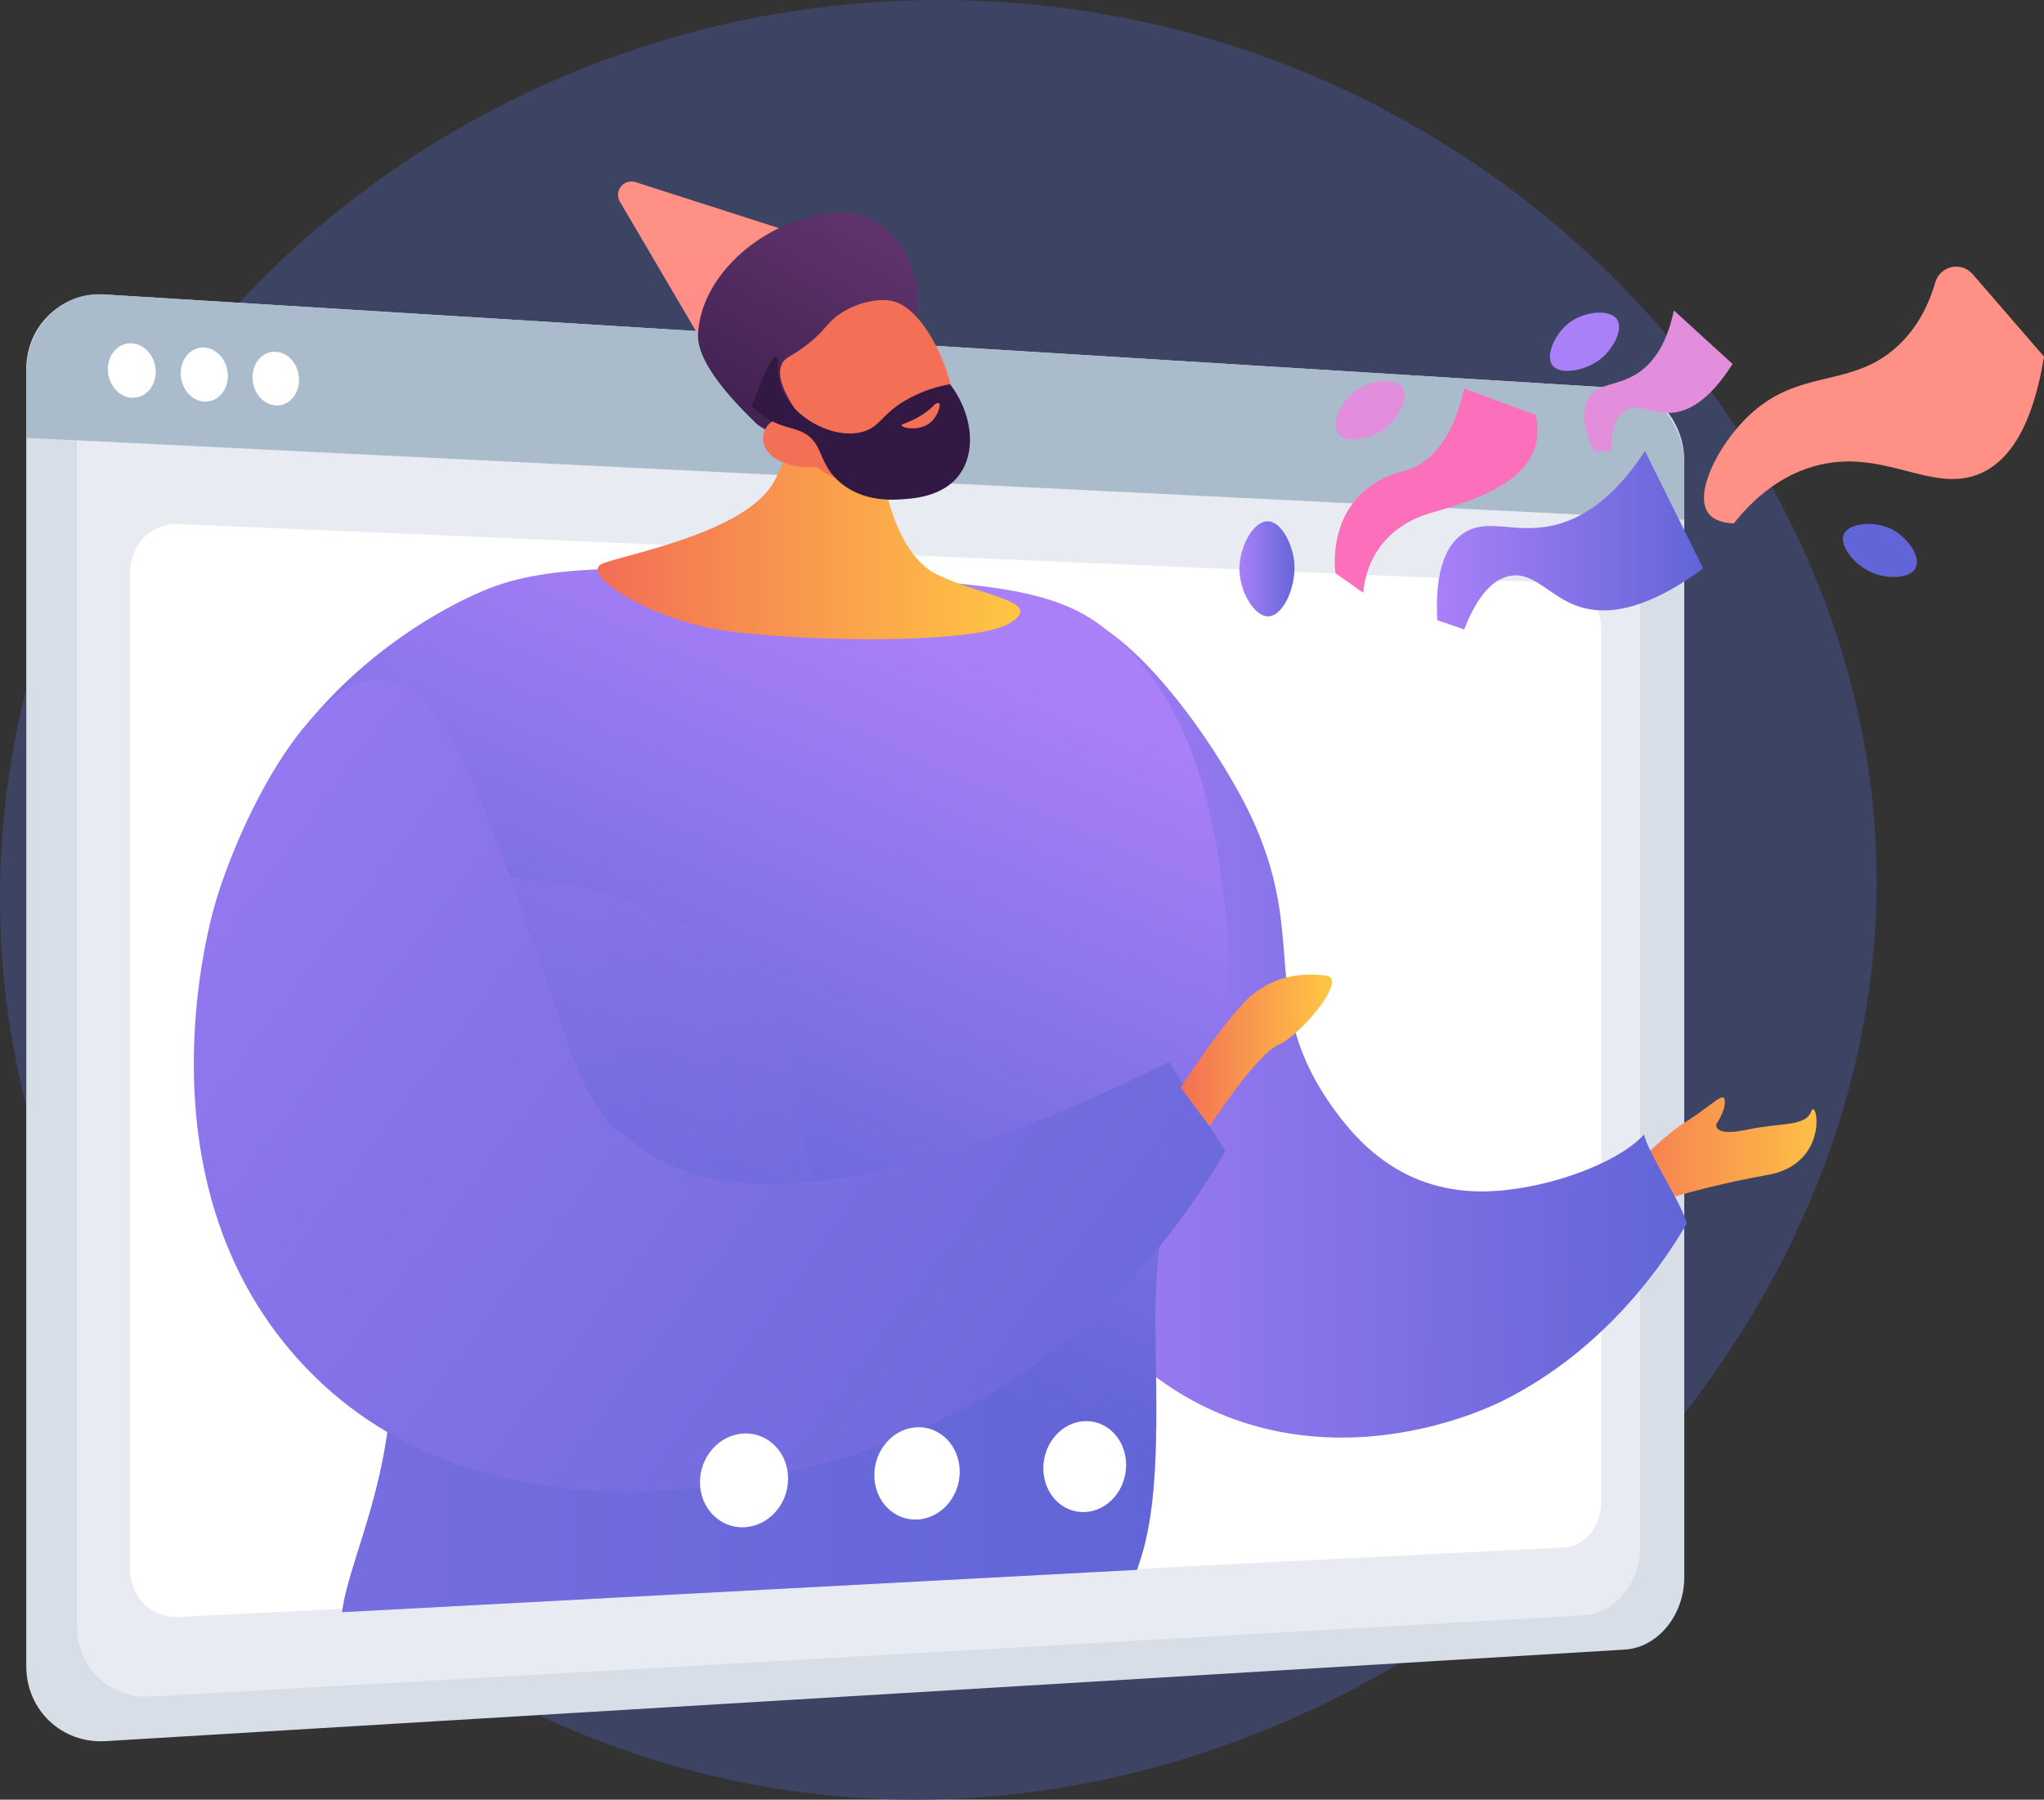 <svg xmlns="http://www.w3.org/2000/svg" xmlns:xlink="http://www.w3.org/1999/xlink" width="3049.729" height="2684.535" viewBox="0 0 3049.729 2684.535">
  <rect x="0" y="0" width="3049.729" height="2684.535" fill="#333333" stroke="none"/>
  <defs>
    <clipPath id="clip-path">
      <path id="Path_177" data-name="Path 177" d="M3761.064,3533.238,2024.65,3625.666l-259.16-958.335,741.812-1027.4L2374.566,1300.76,3204.3,1484.283l89.216,464.7,515.6,278.111,602.539,553.349-2.141,280.552Z" transform="translate(-1765.49 -1300.76)" fill="none"/>
    </clipPath>
    <linearGradient id="linear-gradient" x1="13.498" y1="-2.957" x2="14.659" y2="1.637" gradientUnits="objectBoundingBox">
      <stop offset="0" stop-color="#ff9085"/>
      <stop offset="1" stop-color="#fb6fbb"/>
    </linearGradient>
    <linearGradient id="linear-gradient-2" x1="1" y1="0.5" x2="0" y2="0.5" gradientUnits="objectBoundingBox">
      <stop offset="0" stop-color="#ffc444"/>
      <stop offset="1" stop-color="#f36f56"/>
    </linearGradient>
    <linearGradient id="linear-gradient-3" x1="1" y1="0.5" x2="0" y2="0.5" gradientUnits="objectBoundingBox">
      <stop offset="0" stop-color="#6165d7"/>
      <stop offset="1" stop-color="#aa80f9"/>
    </linearGradient>
    <linearGradient id="linear-gradient-5" x1="0.445" y1="0.592" x2="0.661" y2="0.043" xlink:href="#linear-gradient-3"/>
    <linearGradient id="linear-gradient-6" x1="1" y1="0.5" x2="0" y2="0.5" xlink:href="#linear-gradient-2"/>
    <linearGradient id="linear-gradient-8" x1="1.174" y1="1.054" x2="-0.403" y2="0.109" gradientUnits="objectBoundingBox">
      <stop offset="0" stop-color="#6165d7"/>
      <stop offset="0.24" stop-color="#6e6add"/>
      <stop offset="0.69" stop-color="#8f76ed"/>
      <stop offset="1" stop-color="#aa80f9"/>
    </linearGradient>
    <linearGradient id="linear-gradient-9" x1="1" y1="0.5" x2="0" y2="0.5" xlink:href="#linear-gradient-2"/>
    <linearGradient id="linear-gradient-10" x1="-6.851" y1="-2.027" x2="-6.12" y2="-3.568" gradientUnits="objectBoundingBox">
      <stop offset="0" stop-color="#311944"/>
      <stop offset="1" stop-color="#6b3976"/>
    </linearGradient>
    <linearGradient id="linear-gradient-11" x1="32.162" y1="-6.133" x2="32.2" y2="-2.987" xlink:href="#linear-gradient-2"/>
    <linearGradient id="linear-gradient-12" x1="-6.928" y1="-4.628" x2="-6.188" y2="-7.498" xlink:href="#linear-gradient-10"/>
    <linearGradient id="linear-gradient-13" x1="-39.563" y1="-37.582" x2="-39.786" y2="-34.607" xlink:href="#linear-gradient-2"/>
    <linearGradient id="linear-gradient-14" x1="-6.026" y1="-0.185" x2="-4.852" y2="-0.185" xlink:href="#linear-gradient"/>
    <linearGradient id="linear-gradient-15" y1="0.5" x2="1" y2="0.5" gradientUnits="objectBoundingBox">
      <stop offset="0" stop-color="#aa80f9"/>
      <stop offset="1" stop-color="#6165d7"/>
    </linearGradient>
    <linearGradient id="linear-gradient-16" x1="-16.583" y1="-4.197" x2="-17.427" y2="-1.994" gradientUnits="objectBoundingBox">
      <stop offset="0" stop-color="#e38ddd"/>
      <stop offset="1" stop-color="#9571f6"/>
    </linearGradient>
    <linearGradient id="linear-gradient-17" x1="-2.901" y1="0.169" x2="-3.767" y2="3.017" xlink:href="#linear-gradient"/>
    <linearGradient id="linear-gradient-18" x1="-22.529" y1="-3.033" x2="-23.421" y2="-0.406" xlink:href="#linear-gradient-15"/>
    <linearGradient id="linear-gradient-19" x1="31.776" y1="-20.735" x2="30.943" y2="-17.847" xlink:href="#linear-gradient-15"/>
    <linearGradient id="linear-gradient-20" x1="0" y1="0.5" x2="1" y2="0.5" xlink:href="#linear-gradient-15"/>
    <linearGradient id="linear-gradient-21" x1="-22.667" y1="-4.594" x2="-23.559" y2="-1.967" xlink:href="#linear-gradient-16"/>
  </defs>
  <g id="Wavy_Ppl-12_Single-05_Converted_" data-name="Wavy_Ppl-12_Single-05 [Converted]" transform="translate(-338.997 -437.995)">
    <g id="Illustration" transform="translate(-116 -72)">
      <path id="Path_109" data-name="Path 109" d="M1898.57,510.61c-716.79-20.87-1337.68,492-1431.49,1165C364.52,2411.49,929,3073.56,1623.6,3179.6c864,131.9,1701.93-631.14,1626.69-1458.93C3193.6,1097,2627.2,531.83,1898.57,510.61Z" fill="#3d4362"/>
      <g id="Group_19" data-name="Group 19" transform="translate(494.187 597.133)">
        <path id="Path_154" data-name="Path 154" d="M1897.44,3534.336c0,65.738,53.136,115.812,118.235,111.887l2266.81-136.567c49.135-2.968,88.747-51.238,88.747-107.83V1736.484c0-56.591-39.612-104.918-88.747-107.961l-2266.81-140.136c-65.1-4.038-118.235,45.961-118.235,111.7Z" transform="translate(-1897.44 -1136.179)" fill="#d8dee8"/>
        <path id="Path_155" data-name="Path 155" d="M1932.49,3440.118c0,61.682,49.642,108.938,110.516,105.426l2137.663-121.2c46.674-2.648,84.314-48.214,84.314-101.782V1752.875c0-53.549-37.564-99.152-84.314-101.857L2043.006,1527.186c-60.874-3.512-110.516,43.613-110.516,105.294Z" transform="translate(-1857.023 -1102.065)" fill="#fff" opacity="0.4"/>
        <path id="Path_156" data-name="Path 156" d="M1897.44,1605.115v97.068L4371.232,1824.4v-83.563c0-56.592-42.129-109.332-91.283-112.375L2012.313,1488.269C1947.251,1484.193,1897.44,1539.395,1897.44,1605.115Z" transform="translate(-1897.44 -1136.268)" fill="#abc"/>
        <path id="Path_157" data-name="Path 157" d="M2997.83,1571.844c0,22.145,15.589,40.946,34.785,41.96s34.635-16.059,34.635-38.128-15.5-40.833-34.635-41.941S2997.83,1549.605,2997.83,1571.844Z" transform="translate(-2660.254 -1096.198)" fill="#fff"/>
        <path id="Path_158" data-name="Path 158" d="M3054.37,1568.767c0,22.313,15.815,41.321,35.273,42.26s35.1-16.153,35.1-38.372-15.7-41.134-35.1-42.261S3054.37,1546.435,3054.37,1568.767Z" transform="translate(-2823.947 -1099.132)" fill="#fff"/>
        <path id="Path_159" data-name="Path 159" d="M3111.68,1565.676c0,22.539,16.021,41.528,35.687,42.58s35.687-16.265,35.687-38.635-15.927-41.321-35.687-42.561S3111.68,1543.212,3111.68,1565.676Z" transform="translate(-2989.895 -1102.069)" fill="#fff"/>
        <path id="Path_160" data-name="Path 160" d="M1963.45,3229.307c0,41.49,31.536,73.552,72.425,71.5L4102.652,3197.19c31.686-1.6,55.614-32.362,55.614-68.668V1827.069c0-36.306-24.717-66.828-56.347-68.18l-2066.346-88.277c-40.87-1.747-72.068,30.465-72.068,71.956Z" transform="translate(-1808.458 -976.001)" fill="#fff"/>
        <g id="Group_13" data-name="Group 13" transform="translate(75.467)" clip-path="url(#clip-path)">
          <path id="Path_161" data-name="Path 161" d="M2718.546,1672.506l-143.272-243.89a19.985,19.985,0,0,1,23.327-29.169l296.763,95.171S2806.034,1514.283,2718.546,1672.506Z" transform="translate(-1764.982 -1214.929)" fill="url(#linear-gradient)"/>
          <path id="Path_162" data-name="Path 162" d="M1800.543,2253.78s61.512-66.471,101.162-91.245,57.794-47.069,58.62-31.366-12.377,33.808-12.377,33.808-7.513,20.229,45.209,9.091,87.32-4.339,95.978-27.253,29.113,78.041-65.025,94.757-156.063,37.772-156.063,37.772S1762.772,2318.016,1800.543,2253.78Z" transform="translate(498.498 -576.06)" fill="url(#linear-gradient-2)"/>
          <path id="Path_163" data-name="Path 163" d="M1906.73,2410.556c.45,4.376,3.08,26.3,9.955,59.221,24.887,118.517,105.613,379.085,343.041,470.688,199.9,77.008,387.8-13.148,409.889-24.061,158.411-79,245.035-213.838,274.524-264.362-.413-1.559-.864-3.212-1.446-4.9-11.138-33.358-54.845-97.95-62.376-127.889-30.465,34.71-116.883,73.251-207.433,83-134.764,14.557-209.123-57.906-253.092-117.935-124.546-170.15-29.488-261.47-139.478-466.931C2210.516,1887.128,2070.323,1709,1986.066,1746,1864.995,1799.189,1896.7,2280.826,1906.73,2410.556Z" transform="translate(-542.075 -914.086)" fill="url(#linear-gradient-3)"/>
          <path id="Path_164" data-name="Path 164" d="M1897.2,2303.91C1922.084,2422.428,2002.81,2683,2240.238,2774.6c199.9,77.008,387.8-13.147,409.889-24.06,158.411-79,245.035-213.838,274.524-264.362-.413-1.559-.864-3.212-1.446-4.9-78.886-14.218-177.437,75.468-278.58,145.113-133.205,91.733-323.208,19.665-334.665-196.934s-313.967-499.612-313.967-499.612C1909.518,2001.871,1888.707,2147.584,1897.2,2303.91Z" transform="translate(-522.588 -748.276)" opacity="0.3" fill="url(#linear-gradient-3)"/>
          <path id="Path_165" data-name="Path 165" d="M2497.4,2863.333c11.664,267.442-131.89,400.985-50.449,484.7,91.207,93.912,268.588-75,562.8,17.242,66.3,20.773,139.479,55.089,248.041,47.5,89.836-6.236,167.539-38.654,198.267-51.765,41.322-17.562,58.507-36.419,97.556-74.36,74.153-72.068,84.84-184.5,84.709-330.27,0-36.306-.713-74.566-1.315-114.8-4.79-334.327,140.136-355.889,103.529-636.724-15.025-114.573-40.288-308.783-188.105-416.294-76.256-55.5-187.448-61.982-406.6-72.462-274.392-13.3-411.579-20.191-512.421,23.121-151.612,65.062-341.089,224.393-370.5,434.249-22.727,162.224,64.348,253.751,138.99,380.006C2449.163,2633.7,2491.5,2727.987,2497.4,2863.333Z" transform="translate(-2027.646 -944.879)" fill="url(#linear-gradient-5)"/>
          <path id="Path_166" data-name="Path 166" d="M2750.6,1529.74s-17.092,116.583-62.3,200.615c-40.832,75.956-218.664,108.356-255.44,122.518s58.619,76.031,158.673,96.391,391.031,26.5,447.021-6.555-38.241-39.65-107.717-73.42-96.955-179.071-77.76-241.823S2750.6,1529.74,2750.6,1529.74Z" transform="translate(-1647.75 -1099.66)" fill="url(#linear-gradient-6)"/>
          <path id="Path_167" data-name="Path 167" d="M2361.952,3134.333c91.207,93.912,268.588-75,562.8,17.242,66.3,20.773,139.478,55.089,248.041,47.5,89.836-6.236,167.539-38.654,198.267-51.764,41.321-17.562,58.507-36.419,97.556-74.36,74.153-72.068,84.84-184.5,84.708-330.27-65.062-57.268-154.616-93.912-237.766-98.42-236.9-12.9-255.441-148.38-318.738-433.385S2487.945,1949.8,2487.945,1949.8s-75.881,172.8-171.146,389.961c47.369,80.257,89.705,174.545,95.6,309.91C2424.122,2917.077,2280.512,3050.62,2361.952,3134.333Z" transform="translate(-1942.653 -731.18)" opacity="0.3" fill="url(#linear-gradient-3)"/>
          <path id="Path_168" data-name="Path 168" d="M3716.85,2364.534l84.239,132.923c-50.957,88.39-188.124,298.3-452.13,414.208-232.489,102.083-675.114,181.476-931.776-104.054-242.086-269.3-131.026-654.266-121.785-684.544,40.927-133.881,146.84-338.083,250.144-328.8,88.935,8.058,142.577,154.335,270.673,531.693,45.454,133.9,84.784,143.929,94.156,152.325C3095.717,2643.791,3505.379,2469.509,3716.85,2364.534Z" transform="translate(-2087.496 -867.613)" fill="url(#linear-gradient-8)"/>
          <path id="Path_169" data-name="Path 169" d="M2177.331,2196.717s57.512-88.578,96.091-128.265,86.531-42.918,120.771-38.654-39.105,90.155-71.167,103.453-102.4,121.334-102.4,121.334Z" transform="translate(-530.471 -661.743)" fill="url(#linear-gradient-9)"/>
          <path id="Path_170" data-name="Path 170" d="M2831.256,1578.671c11.72-47.839-12.19-112.9-58.714-141.018-40.044-24.192-83.206-12.171-109.07-4.978-75.13,20.867-153.039,89.686-157.077,172.122-2.4,48.834,71.843,117.615,84.239,130.35,14.05,14.406,29.376,15.026,46.581,23.121,23.835,11.27,61.324,29.432,122.931,60.1a350.343,350.343,0,0,1-4.02-57.925c.15-8.658,1.033-42.6,10.161-74.228C2784.563,1622.923,2820.155,1624.012,2831.256,1578.671Z" transform="translate(-1579.54 -1193.181)" fill="url(#linear-gradient-10)"/>
          <path id="Path_171" data-name="Path 171" d="M2555.862,1741.937s79.3,61.7,170.337,16.134c81.366-40.7,15.158-243.477-54.882-263.236-23.384-6.593-61.418,2.423-87.094,23.046-15.176,12.208-18.012,22.126-43.2,41.565-23.252,17.937-31.817,17.956-36.945,28.174-6.386,12.809-5.127,37.171,34.259,88.277-22.783-10.387-44.626-8.94-55.577,3.512a32.625,32.625,0,0,0-6.668,16.134C2473.314,1723.079,2504.361,1743.815,2555.862,1741.937Z" transform="translate(-1451.908 -1132.184)" fill="url(#linear-gradient-11)"/>
          <path id="Path_172" data-name="Path 172" d="M2501.426,1537.817c5.315,1.5-.77,22.539,7.213,45.416,15.514,44.421,78.285,79.356,122.855,65.964,26.295-7.926,26.915-26.878,66.846-48.834a197.1,197.1,0,0,1,62.339-21.675c32.062,42.336,38.654,95.152,17.148,129.955-23.2,37.565-70.641,40.476-90.513,41.716-13.279.845-55.84,3.625-89.761-24.417-35.368-29.207-24.417-60.291-57.869-76.05-16.9-7.945-34.672-7.062-59.653-25.675a129.937,129.937,0,0,1-15.176-13.261C2476.971,1577.674,2493.744,1535.657,2501.426,1537.817Z" transform="translate(-1457.744 -1092.637)" fill="url(#linear-gradient-12)"/>
          <path id="Path_173" data-name="Path 173" d="M2537.926,1576.8s-14.125,17.486-46.111,28.681c-1.559.526-3.042,1.709-2.892,2.611.507,3.437,26.107,9.072,42.411-4.095,11.551-9.391,16.566-26.69,13.467-29.282C2543.5,1573.685,2540.611,1575.037,2537.926,1576.8Z" transform="translate(-1258.299 -1060.474)" fill="url(#linear-gradient-13)"/>
          <path id="Path_174" data-name="Path 174" d="M2340.81,2453.338c0,37.565,27.836,66.828,61.982,65.306s61.55-32.982,61.55-70.3-27.5-66.546-61.55-65.325S2340.81,2415.755,2340.81,2453.338Z" transform="translate(-898.773 -350.309)" fill="#fff"/>
          <path id="Path_175" data-name="Path 175" d="M2473,2459.28c0,38.166,28.7,67.843,63.954,66.265s63.466-33.527,63.466-71.373-28.343-67.617-63.466-66.3S2473,2421.1,2473,2459.28Z" transform="translate(-1283.135 -346.052)" fill="#fff"/>
          <path id="Path_176" data-name="Path 176" d="M2609.34,2465.442c0,38.766,29.619,68.894,65.982,67.26s65.476-34.109,65.476-72.575-29.245-68.612-65.476-67.3S2609.34,2426.656,2609.34,2465.442Z" transform="translate(-1679.592 -341.696)" fill="#fff"/>
        </g>
      </g>
      <g id="Group_20" data-name="Group 20" transform="translate(299.95 342.868)">
        <path id="Path_110" data-name="Path 110" d="M2116.813,1153.645l41.739,29.458s.975-91.613,103.1-119.96,171.873-66.268,153.859-145.475L2308.785,878.41s-17.425,104.393-89.154,122.747C2098.73,1032.031,2116.813,1153.645,2116.813,1153.645Z" transform="translate(30.687 -131.651)" fill="url(#linear-gradient-14)"/>
        <path id="Path_111" data-name="Path 111" d="M2250.967,1213.023c-2.47-46.214,1.745-104.03,38.238-129.228,35.791-24.71,75.5.668,133.272-11.919,37.808-8.248,87.863-33.729,138.348-111.327l86.888,175.261c-89.4,65.86-147.083,69.112-184.483,57.136-44.606-14.321-66.846-52.434-103.249-46.169-33.831,5.812-55.516,45.738-68.908,79.921Z" transform="translate(48.578 -120.727)" fill="url(#linear-gradient-15)"/>
        <path id="Path_112" data-name="Path 112" d="M2458.784,986.23c-11.556-25.549-21.912-59.108-6.8-81.359,14.729-21.821,42.759-16.236,72.6-36.063,19.532-12.973,42.169-38.374,53.59-93.278l87.557,79.841c-35.972,56.853-67.809,71.378-91.556,72.851-28.325,1.734-49.262-14.9-68.443-3.342-17.811,10.718-21.3,38.046-21.3,60.275Z" transform="translate(74.382 -145.332)" fill="url(#linear-gradient-16)"/>
        <path id="Path_113" data-name="Path 113" d="M2608.582,1085.546c-21.436-29.061,13.6-98.445,55.89-141,77.96-78.436,157.212-42.2,228.409-109.9,19.623-18.672,40.9-47.4,54.451-93.618,7.206-24.586,38.941-31.282,55.708-11.9L3109.427,852.05c-19.125,117.864-59.912,158.629-93.9,173.856-73.723,32.936-146.358-40.176-250.389-9.925-56.547,16.428-95.17,55.448-118.487,84.974C2632.793,1100.274,2617.022,1096.977,2608.582,1085.546Z" transform="translate(95.347 -153)" fill="url(#linear-gradient-17)"/>
        <path id="Path_114" data-name="Path 114" d="M2430.081,792.091c22.512-15.794,58.915-19.261,69.316-3.524,9.483,14.332-4.849,41.048-20.269,55.29-23.339,21.527-64.455,28.7-76.2,13.165C2391.956,842.532,2406.73,808.474,2430.081,792.091Z" transform="translate(68.371 -144.955)" fill="url(#linear-gradient-18)"/>
        <path id="Path_115" data-name="Path 115" d="M2856.292,1063.718c24.846,11.806,45.818,41.728,37.241,58.575-7.806,15.318-38.114,16.02-58.111,9.619-30.273-9.676-56.74-41.92-49.013-59.81C2793.615,1055.414,2830.527,1051.482,2856.292,1063.718Z" transform="translate(119.678 -107.958)" fill="url(#linear-gradient-19)"/>
        <path id="Path_116" data-name="Path 116" d="M1990.32,1124.488c-.193-32.981,20.394-71.548,42.2-71.378,19.839.136,35.768,32.244,39.156,57.125,5.121,37.649-15.137,83.365-37.592,84.69C2013.115,1196.137,1990.524,1158.681,1990.32,1124.488Z" transform="translate(13.993 -108.419)" fill="url(#linear-gradient-20)"/>
        <path id="Path_117" data-name="Path 117" d="M2147.851,882.262c22.512-15.805,58.915-19.261,69.316-3.535,9.483,14.344-4.849,41.048-20.269,55.3-23.34,21.527-64.455,28.7-76.2,13.165C2109.726,932.691,2124.5,898.645,2147.851,882.262Z" transform="translate(30.84 -132.965)" fill="url(#linear-gradient-21)"/>
      </g>
    </g>
  </g>
</svg>

